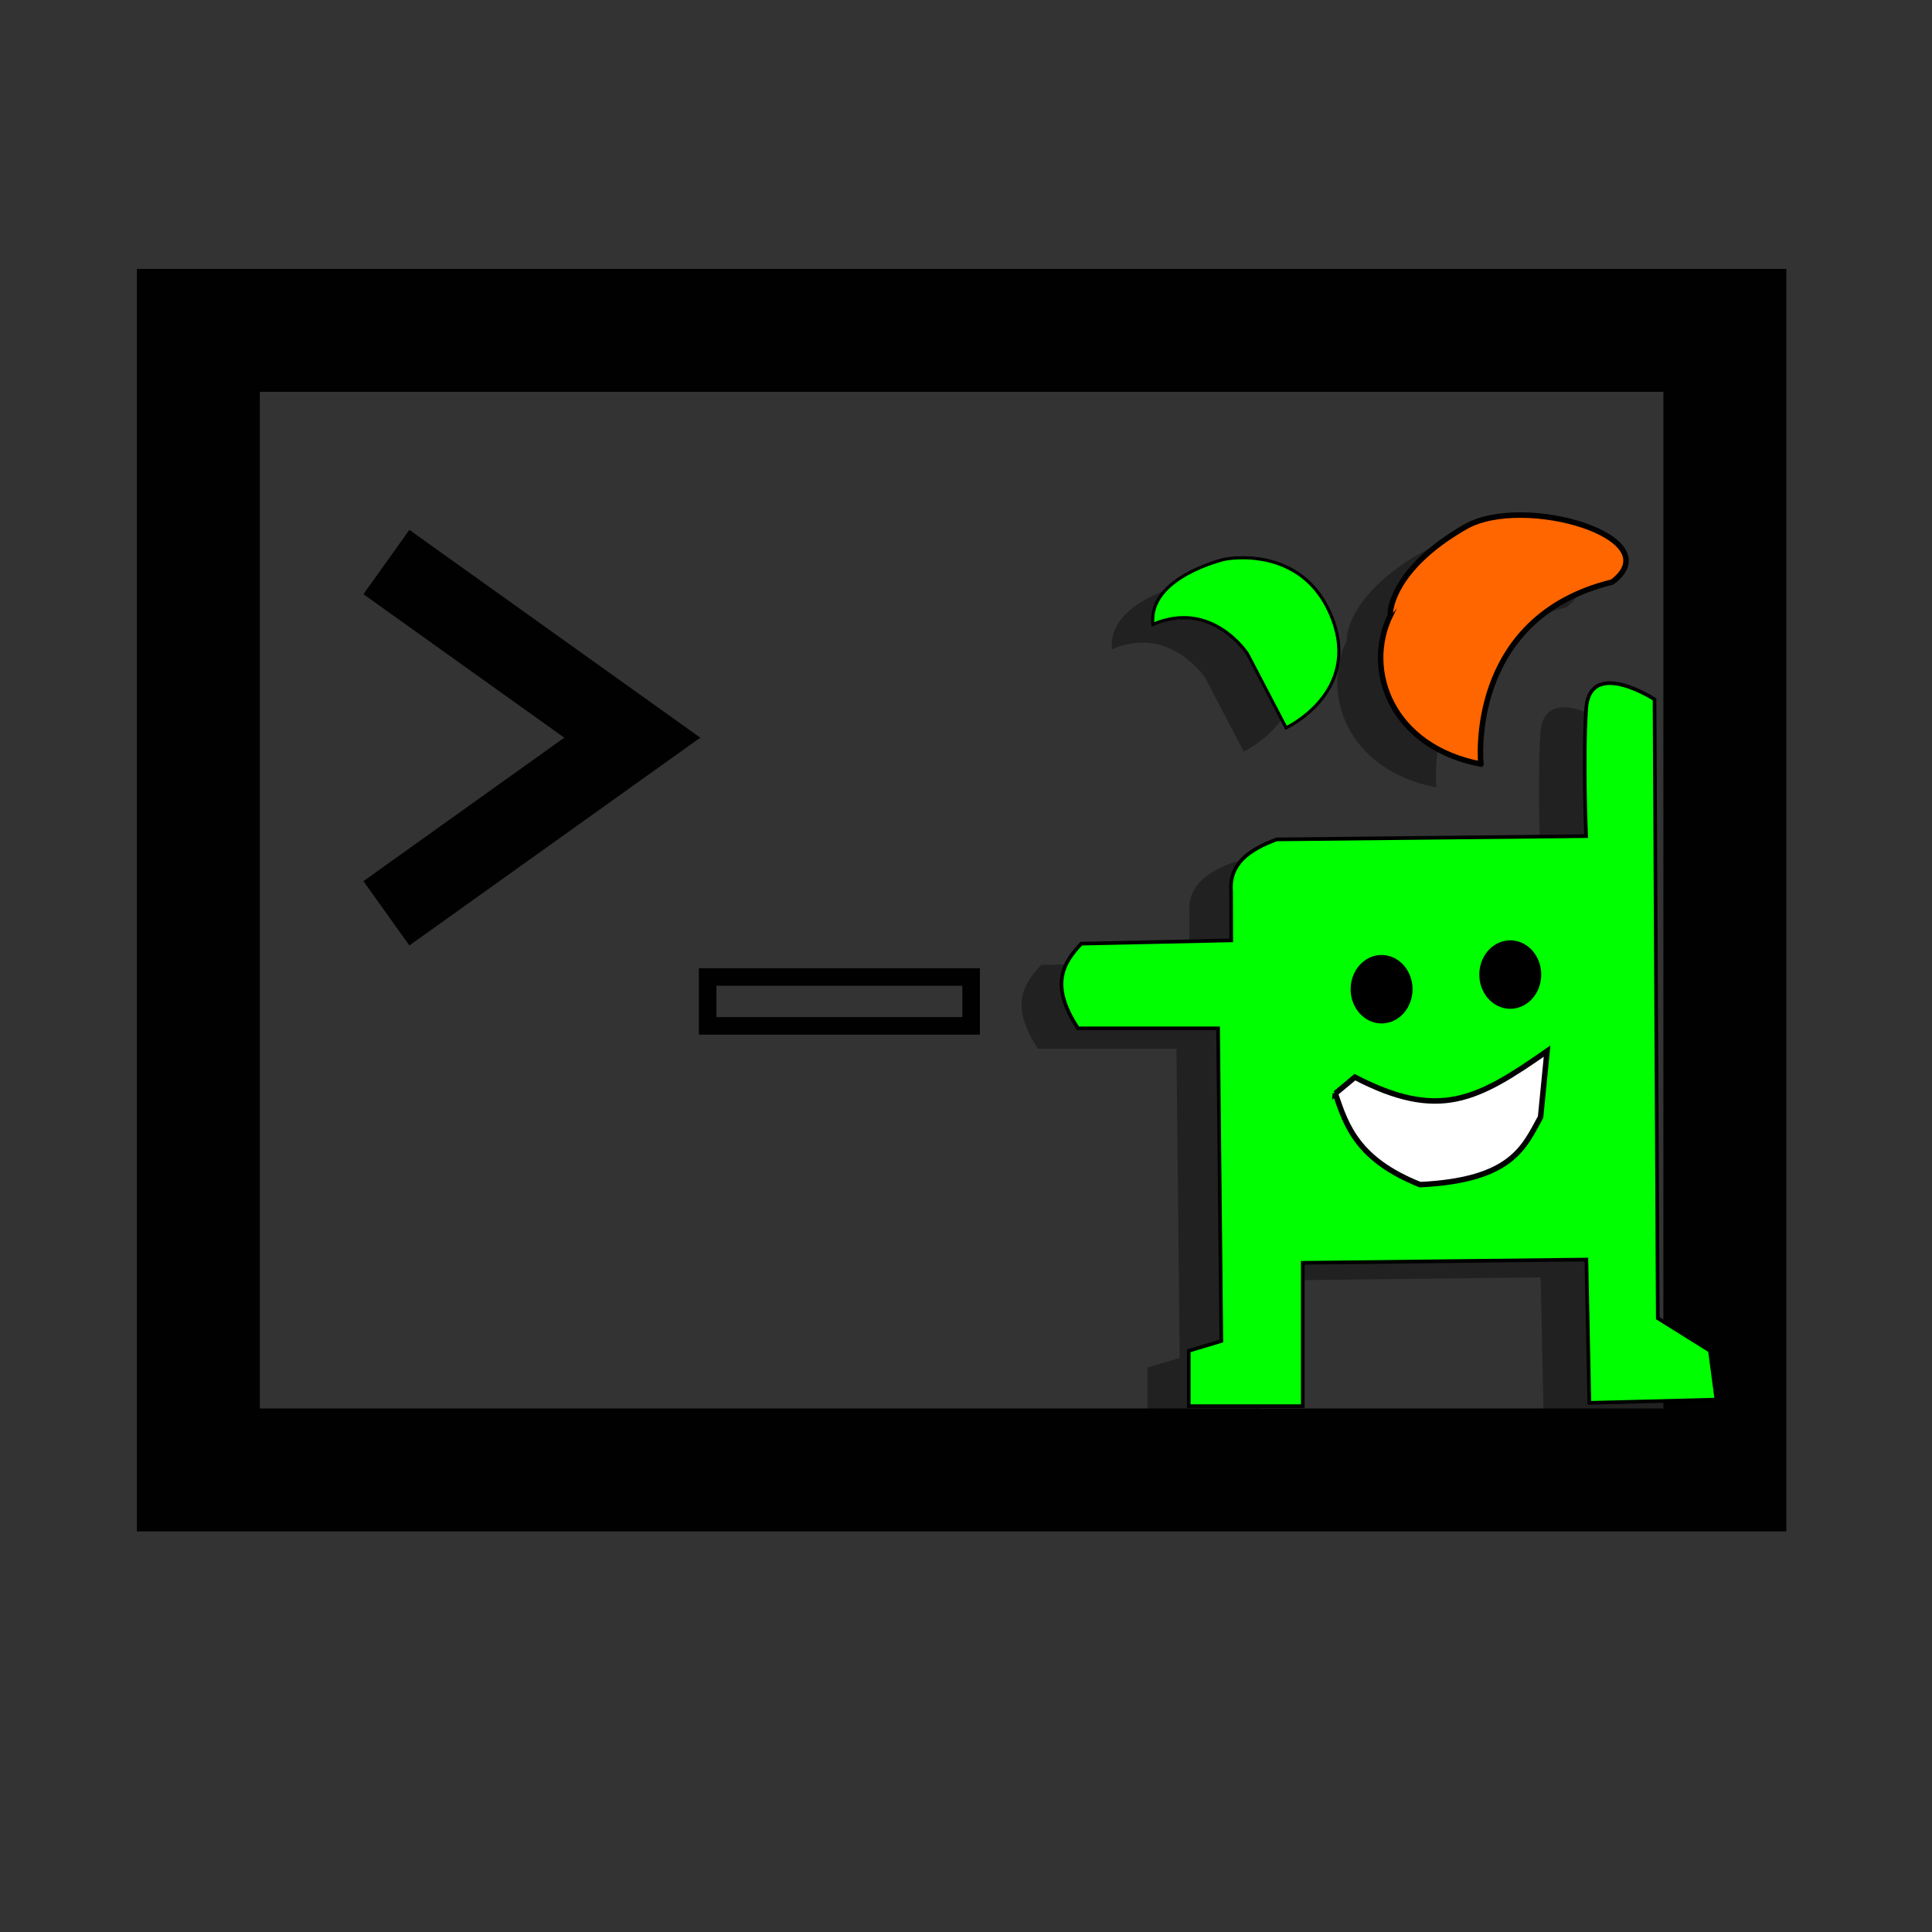 <?xml version="1.0" encoding="UTF-8" standalone="no"?>
<svg
   xmlns:dc="http://purl.org/dc/elements/1.1/"
   xmlns:cc="http://creativecommons.org/ns#"
   xmlns:rdf="http://www.w3.org/1999/02/22-rdf-syntax-ns#"
   xmlns:svg="http://www.w3.org/2000/svg"
   xmlns="http://www.w3.org/2000/svg"
   xmlns:sodipodi="http://sodipodi.sourceforge.net/DTD/sodipodi-0.dtd"
   xmlns:inkscape="http://www.inkscape.org/namespaces/inkscape"
   enable-background="new 0 0 55 55"
   height="55px"
   version="1.1"
   viewBox="0 0 55 55"
   width="55px"
   x="0px"
   xml:space="preserve"
   y="0px"
   id="svg2"
   inkscape:version="0.48.3.1 r9886"
   sodipodi:docname="activity-terminal.svg"><rect x="0" y="0" width="55" height="55" fill="#333333" stroke="none"/><defs
     id="defs15" /><sodipodi:namedview
     pagecolor="#ffffff"
     bordercolor="#666666"
     borderopacity="1"
     objecttolerance="10"
     gridtolerance="10"
     guidetolerance="10"
     inkscape:pageopacity="0"
     inkscape:pageshadow="2"
     inkscape:window-width="1366"
     inkscape:window-height="712"
     id="namedview13"
     showgrid="false"
     inkscape:zoom="4.2909091"
     inkscape:cx="27.5"
     inkscape:cy="27.5"
     inkscape:window-x="0"
     inkscape:window-y="27"
     inkscape:window-maximized="1"
     inkscape:current-layer="svg2" /><g
     display="block"
     id="activity-terminal"
     style="fill:none">
	
		<rect
   fill="#FFFFFF"
   height="32.442"
   stroke="#010101"
   stroke-linecap="round"
   stroke-width="3.5"
   width="43.457"
   x="5.646"
   y="9.404"
   id="rect5"
   style="fill:none" />
	<g
   id="g7"
   style="fill:none">
        <path
   d="M11,16 l7,5 l-7,5"
   fill="none"
   stroke="#010101"
   stroke-width="2.25"
   id="path9"
   style="fill:none" />
		<path
   d="M27.646,27.813v1.392h-7.501v-1.392H27.646z"
   fill="#010101"
   stroke="#010101"
   stroke-width="0.5"
   id="path11"
   style="fill:none" />
	</g>
</g><g
     id="g3861"
     transform="matrix(0.044,0,0,0.044,-34.059,2.324)"><path
       d="m 1772.803,865.334 81.275,-2.083 -4.168,-31.26 -33.343,-20.84 -2.084,-395.953 c 0,0 -41.679,-27.091 -43.763,6.252 -2.084,33.344 0,81.275 0,81.275 l -197.976,2.084 c -17.492,6.454 -30.601,15.538 -29.175,33.343 l 0.084,31.26 -95.946,2.084 c -11.831,12.493 -20.291,26.671 -2.084,54.182 l 89.61,0 2.084,200.061 -20.84,6.252 0,35.427 72.939,0 0,-91.694 181.473,-2.084 1.916,91.694 z"
       id="path3761-8"
       style="fill:#000000;fill-opacity:0.35;stroke:#000000;stroke-width:0;stroke-linecap:butt;stroke-linejoin:miter;stroke-miterlimit:4;stroke-opacity:1;stroke-dasharray:none"
       inkscape:connector-curvature="0" /><path
       d="m 1703.377,456.642 c 0,0 -9.764,-93.543 84.014,-116.465 38.064,-28.638 -56.633,-56.608 -93.778,-35.428 -48.671,27.752 -48.876,56.805 -47.931,56.268 -17.589,35.593 0.701,84.727 57.696,95.626 z"
       id="path3789-5"
       style="fill:#000000;fill-opacity:0.35;stroke:#000000;stroke-width:0;stroke-linecap:butt;stroke-linejoin:miter;stroke-miterlimit:4;stroke-opacity:1;stroke-dasharray:none"
       inkscape:connector-curvature="0" /><path
       d="m 1578.759,433.417 c 0,0 48.167,-22.386 29.411,-70.317 -18.756,-47.932 -68.771,-37.511 -68.771,-37.511 0,0 -49.207,11.398 -45.847,41.679 37.747,-16.303 60.435,18.756 60.435,18.756 l 24.772,47.393 z"
       id="path3791-5"
       style="fill:#000000;fill-opacity:0.35;stroke:#000000;stroke-width:0;stroke-linecap:butt;stroke-linejoin:miter;stroke-miterlimit:4;stroke-opacity:1;stroke-dasharray:none"
       inkscape:connector-curvature="0" /></g><path
     inkscape:connector-curvature="0"
     style="fill:#00ff00;fill-opacity:1;stroke:#000000;stroke-width:0.104;stroke-linecap:butt;stroke-linejoin:miter;stroke-miterlimit:4;stroke-opacity:1;stroke-dasharray:none"
     id="path3761"
     d="m 45.247,39.937 3.616,-0.093 -0.185,-1.391 -1.484,-0.927 -0.093,-17.617 c 0,0 -1.854,-1.205 -1.947,0.278 -0.093,1.484 0,3.616 0,3.616 l -8.809,0.093 c -0.778,0.287 -1.362,0.691 -1.298,1.484 l 0.004,1.391 -4.269,0.093 c -0.526,0.556 -0.903,1.187 -0.093,2.411 l 3.987,0 0.093,8.901 -0.927,0.278 0,1.576 3.245,0 0,-4.08 8.074,-0.093 0.085,4.08 z" /><path
     inkscape:connector-curvature="0"
     style="fill:#000000;fill-opacity:1;stroke:none"
     id="path3763"
     d="m 43.875,27.744 a 0.881,0.974 0 0 1 -1.762,0 0.881,0.974 0 1 1 1.762,0 z" /><path
     inkscape:connector-curvature="0"
     style="fill:#000000;fill-opacity:1;stroke:none"
     id="path3763-9"
     d="m 40.212,28.161 a 0.881,0.974 0 0 1 -1.762,0 0.881,0.974 0 1 1 1.762,0 z" /><path
     inkscape:connector-curvature="0"
     style="fill:#ffffff;stroke:#000000;stroke-width:0.156;stroke-linecap:butt;stroke-linejoin:miter;stroke-miterlimit:4;stroke-opacity:1;stroke-dasharray:none"
     id="path3787"
     d="m 38.015,31.128 c 0.312,0.947 0.649,1.891 2.411,2.596 2.625,-0.124 2.964,-1.079 3.431,-1.923 l 0.185,-1.878 c -1.988,1.387 -3.073,1.985 -5.471,0.742 l -0.556,0.464 z" /><path
     inkscape:connector-curvature="0"
     style="fill:#ff6600;fill-opacity:1;stroke:#000000;stroke-width:0.156;stroke-linecap:butt;stroke-linejoin:miter;stroke-miterlimit:4;stroke-opacity:1;stroke-dasharray:none"
     id="path3789"
     d="m 42.158,21.752 c 0,0 -0.434,-4.162 3.738,-5.182 1.694,-1.274 -2.52,-2.519 -4.173,-1.576 -2.166,1.235 -2.175,2.527 -2.133,2.504 -0.783,1.584 0.031,3.77 2.567,4.255 z" /><path
     inkscape:connector-curvature="0"
     style="fill:#00ff00;fill-opacity:1;stroke:#000000;stroke-width:0.089;stroke-linecap:butt;stroke-linejoin:miter;stroke-miterlimit:4;stroke-opacity:1;stroke-dasharray:none"
     id="path3791"
     d="m 36.613,20.719 c 0,0 2.143,-0.996 1.309,-3.129 -0.835,-2.133 -3.06,-1.669 -3.06,-1.669 0,0 -2.189,0.507 -2.04,1.854 1.68,-0.725 2.689,0.835 2.689,0.835 l 1.102,2.109 z" /></svg>